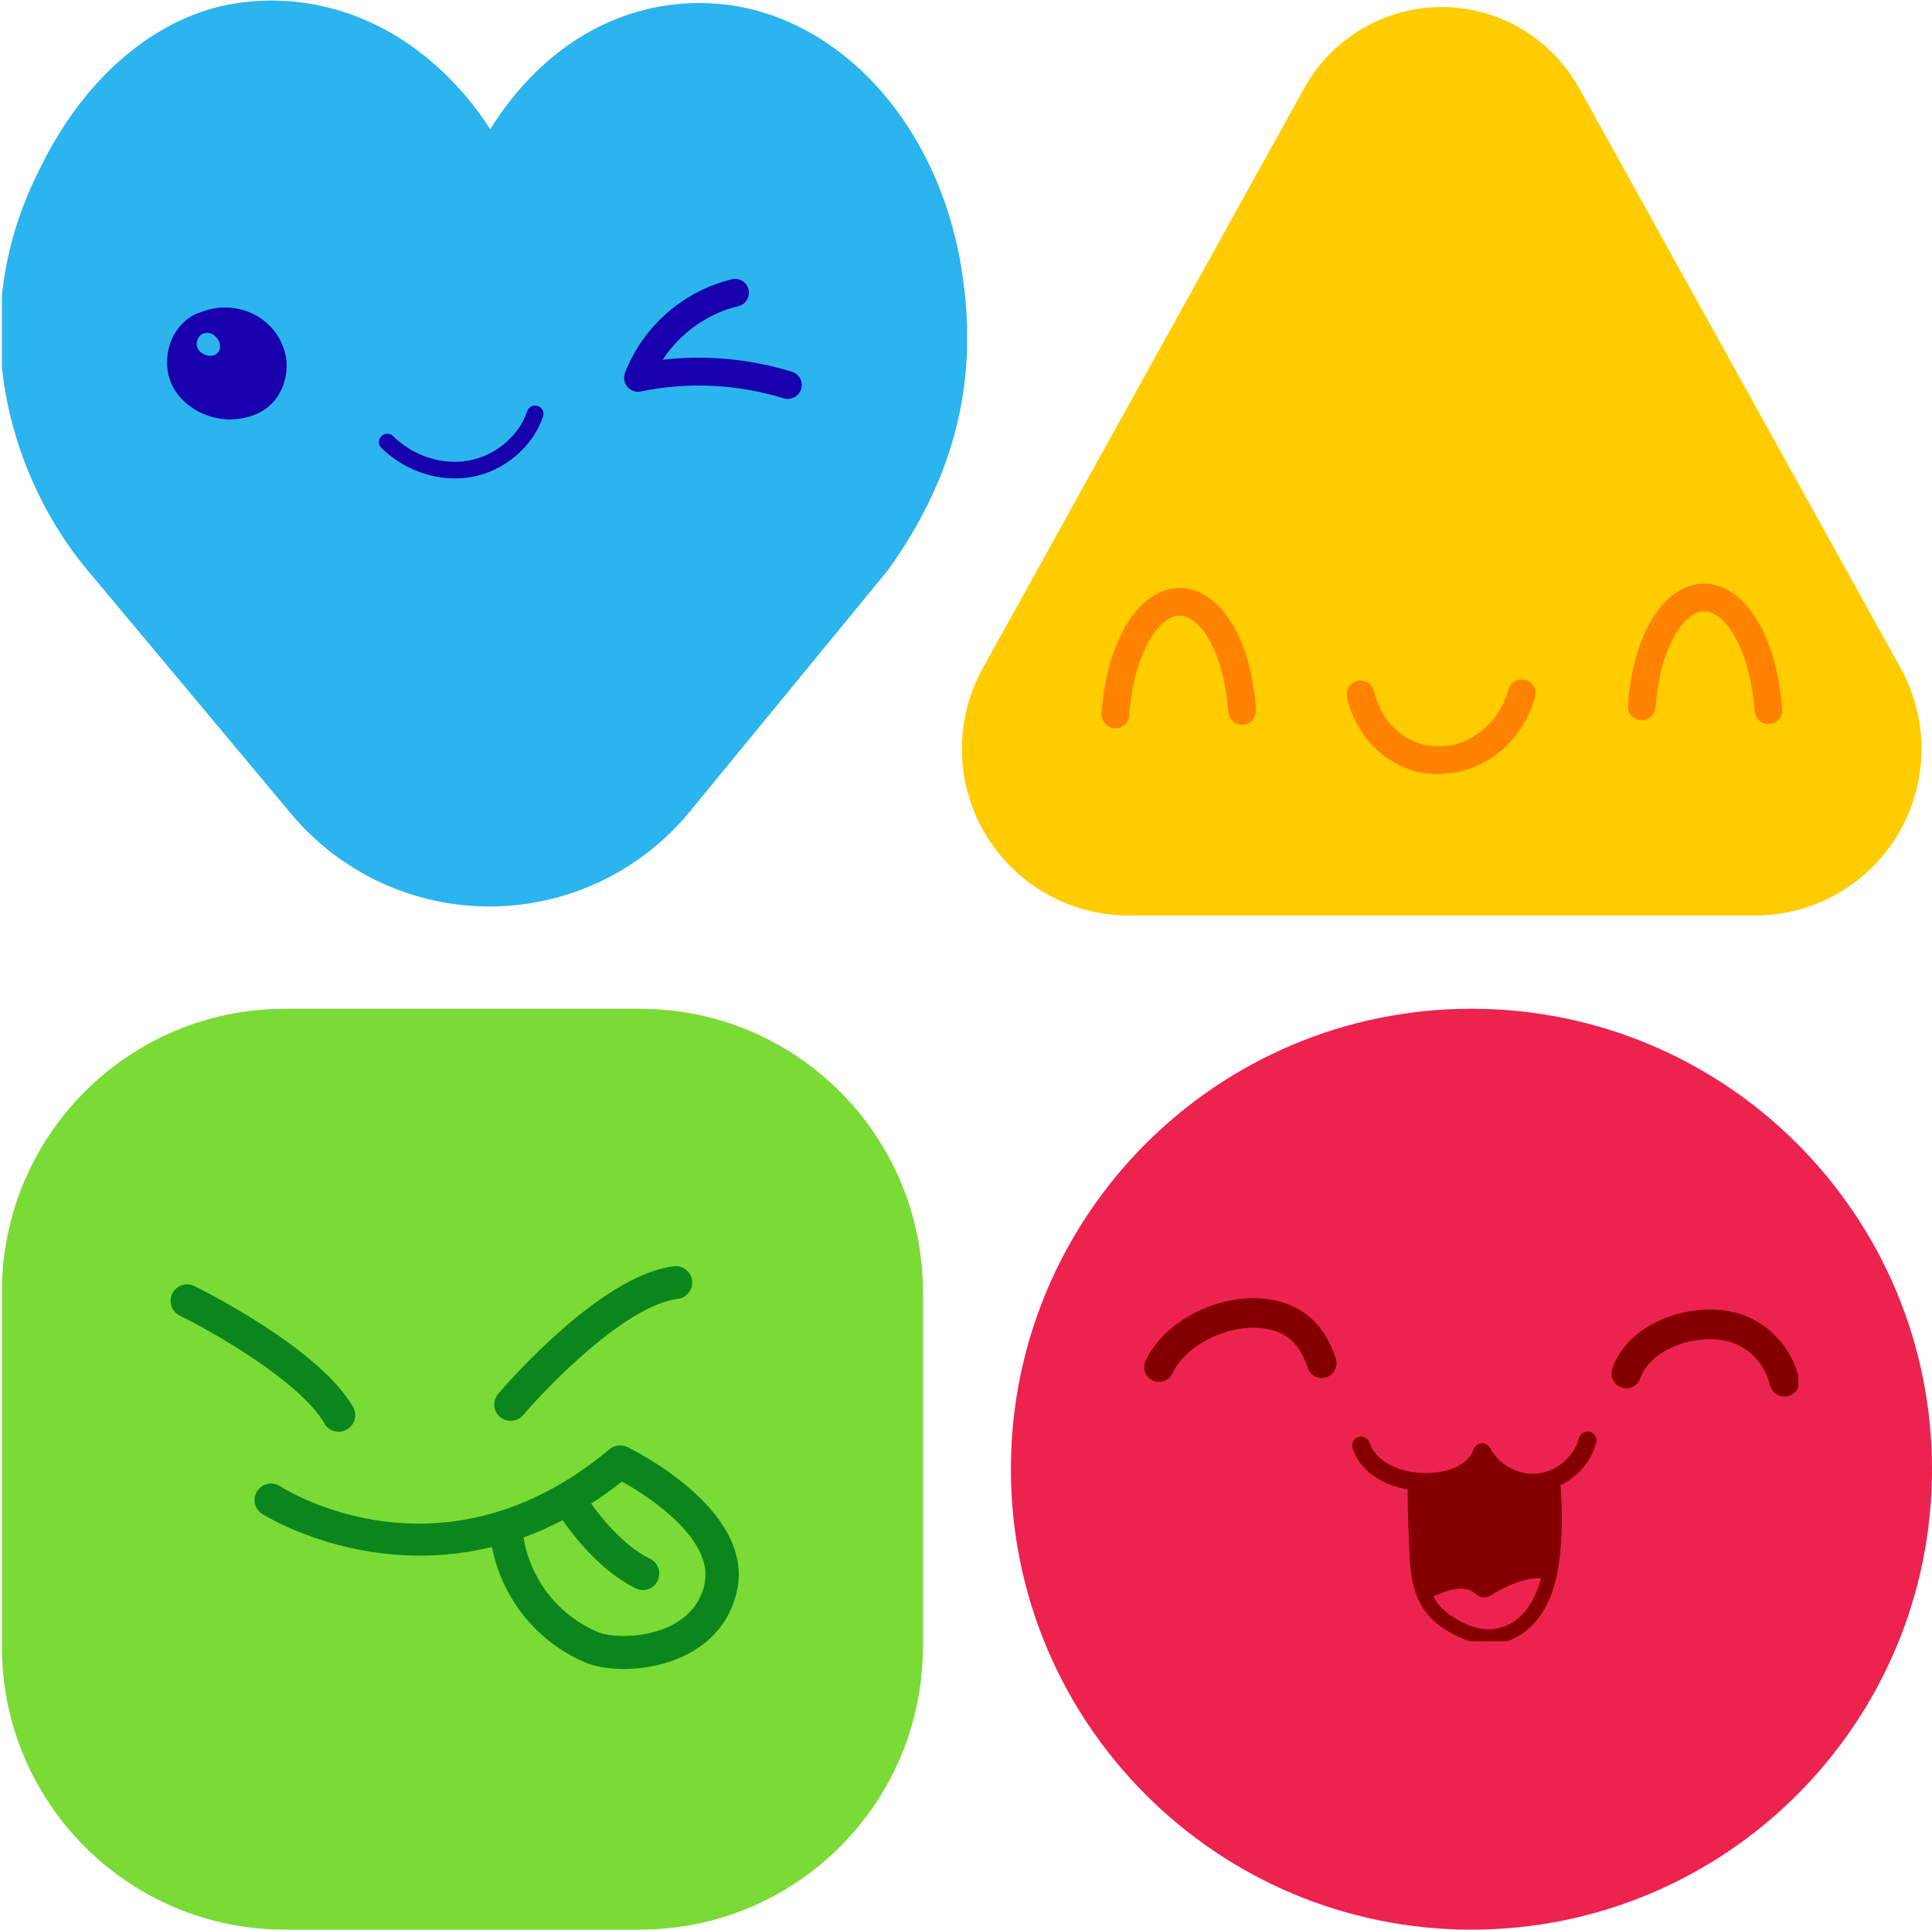 <?xml version="1.0" encoding="UTF-8"?>
<svg id="Layer_2" data-name="Layer 2" xmlns="http://www.w3.org/2000/svg" xmlns:xlink="http://www.w3.org/1999/xlink" viewBox="0 0 173.04 172.87">
  <defs>
    <style>
      .cls-1 {
        fill: #fc0;
      }

      .cls-2 {
        clip-path: url(#clippath-21);
      }

      .cls-3 {
        clip-path: url(#clippath-6);
      }

      .cls-4 {
        clip-path: url(#clippath-7);
      }

      .cls-5 {
        clip-path: url(#clippath-17);
      }

      .cls-6 {
        clip-path: url(#clippath-31);
      }

      .cls-7 {
        clip-path: url(#clippath-15);
      }

      .cls-8 {
        clip-path: url(#clippath-33);
      }

      .cls-9 {
        clip-path: url(#clippath-18);
      }

      .cls-10 {
        clip-path: url(#clippath-4);
      }

      .cls-11 {
        clip-path: url(#clippath-22);
      }

      .cls-12 {
        clip-path: url(#clippath-23);
      }

      .cls-13 {
        clip-path: url(#clippath-9);
      }

      .cls-14 {
        clip-path: url(#clippath-10);
      }

      .cls-15 {
        clip-path: url(#clippath-25);
      }

      .cls-16 {
        clip-path: url(#clippath-27);
      }

      .cls-17 {
        clip-path: url(#clippath-11);
      }

      .cls-18 {
        fill: none;
      }

      .cls-19 {
        clip-path: url(#clippath-28);
      }

      .cls-20 {
        fill: #0c861c;
      }

      .cls-21 {
        clip-path: url(#clippath-1);
      }

      .cls-22 {
        fill: #ed234f;
      }

      .cls-23 {
        fill: #ff8200;
      }

      .cls-24 {
        fill: #840000;
      }

      .cls-25 {
        clip-path: url(#clippath-5);
      }

      .cls-26 {
        clip-path: url(#clippath-20);
      }

      .cls-27 {
        fill: #1800ad;
      }

      .cls-28 {
        clip-path: url(#clippath-8);
      }

      .cls-29 {
        clip-path: url(#clippath-3);
      }

      .cls-30 {
        clip-path: url(#clippath-26);
      }

      .cls-31 {
        clip-path: url(#clippath-12);
      }

      .cls-32 {
        clip-path: url(#clippath-14);
      }

      .cls-33 {
        clip-path: url(#clippath-30);
      }

      .cls-34 {
        clip-path: url(#clippath-19);
      }

      .cls-35 {
        clip-path: url(#clippath-32);
      }

      .cls-36 {
        fill: #2bb4ee;
      }

      .cls-37 {
        clip-path: url(#clippath-16);
      }

      .cls-38 {
        clip-path: url(#clippath-2);
      }

      .cls-39 {
        clip-path: url(#clippath-29);
      }

      .cls-40 {
        fill: #7adb37;
      }

      .cls-41 {
        clip-path: url(#clippath-13);
      }

      .cls-42 {
        clip-path: url(#clippath-24);
      }

      .cls-43 {
        clip-path: url(#clippath);
      }
    </style>
    <clipPath id="clippath">
      <rect class="cls-18" width="86.94" height="81.37"/>
    </clipPath>
    <clipPath id="clippath-1">
      <path class="cls-18" d="M3.59,15.07c-7.36,14.41-2.07,28.43,4.13,35.87l18.34,21.95c4.42,5.3,10.98,8.35,17.88,8.32,6.9-.03,13.44-3.14,17.82-8.48l17.76-21.64c5.77-8.01,8.07-16.5,6.75-25.96-1.69-13.09-10.33-23.23-21.01-24.69-6.54-.83-12.86,1.43-17.8,6.55-1.33,1.38-2.52,2.92-3.55,4.59-1.22-1.9-2.66-3.65-4.3-5.19C33.95,1.02,26.72-.98,19.78.55,13.21,2.13,7.31,7.42,3.59,15.07Z"/>
    </clipPath>
    <clipPath id="clippath-2">
      <rect class="cls-18" y="-.17" width="87.92" height="81.75"/>
    </clipPath>
    <clipPath id="clippath-3">
      <rect class="cls-18" x=".07" y="0" width="86.67" height="81.37"/>
    </clipPath>
    <clipPath id="clippath-4">
      <path class="cls-18" d="M3.59,15.07c-7.36,14.41-2.07,28.43,4.13,35.87l18.34,21.95c4.42,5.3,10.98,8.35,17.88,8.32,6.9-.03,13.44-3.14,17.82-8.48l17.76-21.64c5.77-8.01,8.07-16.5,6.75-25.96-1.69-13.09-10.33-23.23-21.01-24.69-6.54-.83-12.86,1.43-17.8,6.55-1.33,1.38-2.52,2.92-3.55,4.59-1.22-1.9-2.66-3.65-4.3-5.19C33.95,1.02,26.72-.98,19.78.55,13.21,2.13,7.31,7.42,3.59,15.07Z"/>
    </clipPath>
    <clipPath id="clippath-5">
      <rect class="cls-18" x="85.89" y=".37" width="86.55" height="81.65"/>
    </clipPath>
    <clipPath id="clippath-6">
      <path class="cls-18" d="M141.42,7.87l28.81,51.98c2.56,4.63,2.49,10.26-.19,14.82-2.69,4.56-7.58,7.35-12.87,7.35h-56.08c-5.29,0-10.18-2.8-12.87-7.35-2.68-4.56-2.76-10.19-.19-14.82L116.83,7.87c2.48-4.46,7.19-7.24,12.29-7.24s9.82,2.77,12.29,7.24Z"/>
    </clipPath>
    <clipPath id="clippath-7">
      <rect class="cls-18" x="84.83" y="-.17" width="87.92" height="83.29"/>
    </clipPath>
    <clipPath id="clippath-8">
      <rect class="cls-18" x="85.89" y=".63" width="86.55" height="81.39"/>
    </clipPath>
    <clipPath id="clippath-9">
      <path class="cls-18" d="M141.42,7.87l28.81,51.98c2.56,4.63,2.49,10.26-.19,14.82-2.69,4.56-7.58,7.35-12.87,7.35h-56.08c-5.29,0-10.18-2.8-12.87-7.35-2.68-4.56-2.76-10.19-.19-14.82L116.83,7.87c2.48-4.46,7.19-7.24,12.29-7.24s9.81,2.77,12.29,7.24Z"/>
    </clipPath>
    <clipPath id="clippath-10">
      <rect class="cls-18" x=".17" y="90.37" width="82.5" height="82.5"/>
    </clipPath>
    <clipPath id="clippath-11">
      <path class="cls-18" d="M25.52,90.37h31.79c14,0,25.35,11.36,25.35,25.36v31.79c0,14-11.35,25.35-25.35,25.35h-31.79c-14,0-25.35-11.35-25.35-25.35v-31.79c0-14,11.35-25.36,25.35-25.36Z"/>
    </clipPath>
    <clipPath id="clippath-12">
      <rect class="cls-18" y="89.29" width="83.29" height="84.83"/>
    </clipPath>
    <clipPath id="clippath-13">
      <rect class="cls-18" x=".17" y="90.37" width="82.5" height="82.5"/>
    </clipPath>
    <clipPath id="clippath-14">
      <path class="cls-18" d="M25.52,90.37h31.79c14,0,25.35,11.36,25.35,25.36v31.79c0,14-11.35,25.35-25.35,25.35h-31.79c-14,0-25.35-11.35-25.35-25.35v-31.79c0-14,11.35-25.36,25.35-25.36Z"/>
    </clipPath>
    <clipPath id="clippath-15">
      <rect class="cls-18" x="90.54" y="90.37" width="82.5" height="82.5"/>
    </clipPath>
    <clipPath id="clippath-16">
      <path class="cls-18" d="M131.79,90.37c-22.78,0-41.25,18.47-41.25,41.25s18.47,41.25,41.25,41.25,41.25-18.47,41.25-41.25-18.47-41.25-41.25-41.25Z"/>
    </clipPath>
    <clipPath id="clippath-17">
      <rect class="cls-18" x="89.46" y="89.29" width="84.83" height="84.83"/>
    </clipPath>
    <clipPath id="clippath-18">
      <rect class="cls-18" x="90.54" y="90.37" width="82.5" height="82.5"/>
    </clipPath>
    <clipPath id="clippath-19">
      <path class="cls-18" d="M131.79,90.37c-22.78,0-41.25,18.47-41.25,41.25s18.47,41.25,41.25,41.25,41.25-18.47,41.25-41.25-18.47-41.25-41.25-41.25Z"/>
    </clipPath>
    <clipPath id="clippath-20">
      <rect class="cls-18" x="98.6" y="52.27" width="14" height="13.88"/>
    </clipPath>
    <clipPath id="clippath-21">
      <rect class="cls-18" x="145.79" y="52.27" width="13.83" height="12.61"/>
    </clipPath>
    <clipPath id="clippath-22">
      <rect class="cls-18" x="120.61" y="60.85" width="16.94" height="8.49"/>
    </clipPath>
    <clipPath id="clippath-23">
      <rect class="cls-18" x="14.8" y="26.05" width="11.42" height="12.34"/>
    </clipPath>
    <clipPath id="clippath-24">
      <rect class="cls-18" x="55.53" y="24.86" width="16.89" height="11.99"/>
    </clipPath>
    <clipPath id="clippath-25">
      <rect class="cls-18" x="15.07" y="113.97" width="17.32" height="15.42"/>
    </clipPath>
    <clipPath id="clippath-26">
      <rect class="cls-18" x="43.19" y="113.32" width="20.05" height="14.54"/>
    </clipPath>
    <clipPath id="clippath-27">
      <rect class="cls-18" x="21.59" y="129.4" width="44.73" height="20.8"/>
    </clipPath>
    <clipPath id="clippath-28">
      <rect class="cls-18" x="143.45" y="117.06" width="17.62" height="9.25"/>
    </clipPath>
    <clipPath id="clippath-29">
      <rect class="cls-18" x="102.29" y="115.92" width="18.02" height="8.84"/>
    </clipPath>
    <clipPath id="clippath-30">
      <rect class="cls-18" x="126.48" y="129.4" width="13.88" height="17.65"/>
    </clipPath>
    <clipPath id="clippath-31">
      <rect class="cls-18" x="124.94" y="127.85" width="15.42" height="19.19"/>
    </clipPath>
    <clipPath id="clippath-32">
      <rect class="cls-18" x="126.48" y="140.19" width="12.34" height="6.85"/>
    </clipPath>
    <clipPath id="clippath-33">
      <rect class="cls-18" x="126.48" y="140.19" width="13.88" height="6.85"/>
    </clipPath>
  </defs>
  <g id="Layer_1-2" data-name="Layer 1">
    <g>
      <g class="cls-43">
        <g class="cls-21">
          <g class="cls-38">
            <g class="cls-29">
              <g class="cls-10">
                <path class="cls-36" d="M.17,0h86.44v94.54H.17V0Z"/>
              </g>
            </g>
          </g>
        </g>
      </g>
      <g class="cls-25">
        <g class="cls-3">
          <g class="cls-4">
            <g class="cls-28">
              <g class="cls-13">
                <path class="cls-1" d="M75.74-14.3h106.86v96.32h-106.86V-14.3Z"/>
              </g>
            </g>
          </g>
        </g>
      </g>
      <g class="cls-14">
        <g class="cls-17">
          <g class="cls-31">
            <g class="cls-41">
              <g class="cls-32">
                <path class="cls-40" d="M.17,90.37h82.5v82.5H.17v-82.5Z"/>
              </g>
            </g>
          </g>
        </g>
      </g>
      <g class="cls-7">
        <g class="cls-37">
          <g class="cls-5">
            <g class="cls-9">
              <g class="cls-34">
                <path class="cls-22" d="M90.54,90.37h82.5v82.5h-82.5v-82.5Z"/>
              </g>
            </g>
          </g>
        </g>
      </g>
      <g class="cls-26">
        <path class="cls-23" d="M112.47,63.34c0,.22.02.39,0,.54-.09.64-.62,1.07-1.27,1.05-.61-.02-1.12-.49-1.19-1.12-.05-.51-.09-1.01-.16-1.51-.23-1.64-.64-3.22-1.4-4.71-.31-.61-.69-1.17-1.19-1.65-.29-.28-.6-.52-.98-.66-.44-.17-.88-.16-1.31.02-.49.2-.88.54-1.22.93-.48.54-.84,1.14-1.14,1.78-.56,1.16-.92,2.38-1.16,3.63-.16.81-.25,1.63-.31,2.46-.04.52-.32.89-.81,1.07-.47.17-.91.08-1.28-.26-.28-.26-.42-.6-.39-.98.15-2.12.54-4.19,1.34-6.18.4-.99.9-1.93,1.57-2.78.55-.7,1.2-1.31,1.99-1.74.63-.34,1.3-.53,2.01-.55.9-.02,1.71.24,2.46.71.66.41,1.21.95,1.68,1.56.72.93,1.25,1.98,1.66,3.08.51,1.38.83,2.81,1,4.27.04.37.08.74.11,1.03"/>
      </g>
      <g class="cls-2">
        <path class="cls-23" d="M152.62,52.27c.91.03,1.72.31,2.47.8s1.35,1.13,1.86,1.85c.71.99,1.22,2.08,1.62,3.22.48,1.39.78,2.82.94,4.28.04.39.08.79.11,1.18.02.44-.17.79-.52,1.04-.74.52-1.78.1-1.93-.79-.05-.33-.07-.67-.1-1-.16-1.51-.48-2.99-1.03-4.41-.25-.64-.55-1.27-.93-1.84-.3-.46-.64-.9-1.08-1.25-.15-.12-.32-.23-.49-.33-.61-.34-1.24-.33-1.85.02-.38.22-.69.51-.98.84-.49.58-.86,1.24-1.17,1.94-.47,1.06-.78,2.17-.98,3.31-.13.71-.22,1.43-.27,2.15-.01.14-.04.28-.07.4-.18.58-.75.93-1.36.84-.6-.09-1.05-.58-1.05-1.19,0-.31.03-.61.06-.93.13-1.26.36-2.5.72-3.72.34-1.13.78-2.23,1.39-3.24.48-.78,1.04-1.49,1.75-2.06.58-.47,1.22-.82,1.95-.98.31-.07.63-.1.95-.14"/>
      </g>
      <g class="cls-11">
        <path class="cls-23" d="M128.49,69.34c-2.04-.04-4.05-.94-5.68-2.69-1.08-1.16-1.77-2.54-2.14-4.07-.06-.27-.07-.53.02-.79.18-.5.64-.83,1.17-.83.53,0,.99.34,1.17.84.04.1.05.2.08.3.34,1.31.98,2.45,2,3.34,1.13.99,2.45,1.47,3.95,1.42,1.36-.04,2.55-.52,3.6-1.36,1.17-.93,1.94-2.13,2.39-3.55.03-.1.05-.2.1-.29.25-.62.9-.93,1.52-.74.62.2.99.83.83,1.47-.23.9-.6,1.74-1.08,2.54-.88,1.43-2.04,2.58-3.53,3.38-1.25.69-2.6,1.03-4.39,1.04"/>
      </g>
      <path class="cls-27" d="M17.94,28.78c-1.99.84-2.8,3.55-1.82,5.48.98,1.92,3.38,2.9,5.5,2.48.68-.13,1.36-.4,1.9-.84.95-.77,1.44-2.02,1.4-3.24-.02-.85-.32-1.65-.8-2.34-1.24-1.79-3.57-2.46-5.62-1.74l-.57.2Z"/>
      <g class="cls-12">
        <path class="cls-27" d="M20.64,37.58c-2.15,0-4.25-1.17-5.18-2.98-.59-1.16-.66-2.61-.19-3.91.45-1.21,1.29-2.13,2.37-2.6.02,0,.03-.01.05-.02l.57-.2c2.41-.84,5.07-.01,6.48,2.02.58.84.9,1.78.93,2.74.04,1.52-.58,2.96-1.68,3.84-.6.49-1.35.82-2.22.99-.37.07-.75.11-1.13.11h0ZM18.21,29.48c-.69.3-1.24.91-1.54,1.73-.33.91-.29,1.93.11,2.72.8,1.56,2.81,2.46,4.69,2.08.63-.12,1.17-.36,1.58-.69.72-.58,1.16-1.6,1.13-2.64-.02-.67-.25-1.33-.66-1.93-1.02-1.48-2.99-2.08-4.77-1.46l-.54.19Z"/>
      </g>
      <path class="cls-36" d="M17.32,30.05c-.34.66-.28,1.52.52,2.02.52.33,1.16.42,1.7.12.13-.07.24-.16.34-.27.32-.35.4-.87.27-1.33-.11-.39-.37-.74-.7-.99-.1-.08-.2-.13-.31-.17-.67-.28-1.48-.03-1.81.61Z"/>
      <path class="cls-27" d="M18.82,32.87c-.42,0-.86-.13-1.25-.37-1.07-.68-1.11-1.87-.69-2.68.44-.85,1.51-1.22,2.44-.84.17.07.31.15.43.24.43.34.74.77.87,1.25.19.64.04,1.33-.38,1.8-.13.14-.28.27-.46.37-.29.16-.62.24-.96.24h0ZM18.56,29.82c-.34,0-.65.17-.8.46-.22.42-.24,1,.35,1.37.4.26.84.3,1.19.11.08-.05.16-.11.21-.17.19-.2.25-.55.16-.86-.08-.27-.27-.53-.54-.74-.04-.03-.11-.07-.19-.1-.13-.05-.25-.07-.39-.07h0Z"/>
      <path class="cls-27" d="M40.75,42.86c-2.39,0-4.82-.99-6.59-2.73-.29-.28-.3-.76,0-1.05.29-.3.76-.3,1.05-.01,1.78,1.77,4.36,2.61,6.72,2.2,2.42-.42,4.55-2.2,5.29-4.43.13-.39.55-.6.95-.47.39.13.6.55.47.94-.92,2.74-3.51,4.92-6.45,5.43-.48.08-.95.12-1.44.12Z"/>
      <g class="cls-42">
        <path class="cls-27" d="M70.58,35.75c-.13,0-.25-.02-.37-.06-4.14-1.28-8.57-1.5-12.82-.62-.45.09-.9-.07-1.2-.42-.29-.34-.37-.82-.21-1.25,1.59-4.14,5.25-7.35,9.57-8.38.67-.16,1.34.25,1.49.92.16.67-.25,1.34-.92,1.49-2.77.66-5.22,2.43-6.77,4.8,3.89-.45,7.84-.08,11.59,1.08.65.2,1.02.9.81,1.55-.16.53-.66.87-1.18.87h0Z"/>
      </g>
      <path class="cls-40" d="M46.68,136.31s-4.25.17,1.01,6.89c5.26,6.71,13.61,6.58,16.64-.19,3.43-7.69-9.25-11.83-9.25-11.83l-8.4,5.13Z"/>
      <g class="cls-15">
        <path class="cls-20" d="M29.05,127.52c.27.48.77.74,1.28.74.26,0,.51-.06.75-.2.7-.41.95-1.31.54-2.02-3.09-5.35-13.77-10.6-14.21-10.83-.74-.36-1.62-.05-1.98.68-.36.74-.06,1.62.68,1.98,2.86,1.4,10.75,5.86,12.95,9.65Z"/>
      </g>
      <g class="cls-30">
        <path class="cls-20" d="M45.74,127.28c.42,0,.84-.17,1.13-.52,2.29-2.69,9.23-9.83,13.84-10.4.81-.1,1.38-.84,1.28-1.64-.1-.81-.85-1.39-1.65-1.28-6.69.83-15.36,11-15.72,11.43-.53.62-.45,1.55.17,2.08.28.22.61.34.95.34Z"/>
      </g>
      <g class="cls-16">
        <path class="cls-20" d="M56.17,129.63c-.52-.25-1.14-.17-1.58.2-14.9,12.47-28.92,3.69-29.51,3.31-.68-.44-1.6-.25-2.04.44-.45.68-.26,1.6.43,2.04.13.08,9.14,5.78,20.59,2.97.89,4.56,3.98,8.45,8.26,10.3.9.4,2.16.63,3.54.63,1.86,0,3.94-.4,5.74-1.34,2.41-1.26,3.95-3.28,4.45-5.86,1.37-7.18-9.41-12.47-9.88-12.69ZM63.13,141.77c-.33,1.68-1.3,2.95-2.91,3.8-2.49,1.3-5.65,1.11-6.73.62-3.5-1.51-5.98-4.71-6.6-8.45,1.15-.42,2.32-.94,3.5-1.55.84,1.21,3.35,4.55,6.54,6.1.2.1.43.16.64.16.55,0,1.08-.31,1.33-.84.36-.73.05-1.61-.68-1.97-2.42-1.17-4.47-3.81-5.27-4.94.92-.59,1.83-1.24,2.75-1.97,2.9,1.58,8.13,5.31,7.42,9.04Z"/>
      </g>
      <g class="cls-19">
        <path class="cls-24" d="M159.82,125.11c-.61,0-1.16-.42-1.3-1.04-.41-1.86-1.92-3.43-3.76-3.91-.84-.22-1.81-.25-2.89-.08-1.83.28-4.22,1.34-4.96,3.41-.25.69-1.01,1.05-1.7.8-.69-.25-1.05-1.01-.8-1.7,1.13-3.16,4.39-4.72,7.06-5.14,1.45-.22,2.78-.17,3.98.14,2.78.72,5.06,3.1,5.68,5.91.16.72-.3,1.42-1.02,1.58-.09.02-.19.03-.28.03Z"/>
      </g>
      <g class="cls-39">
        <path class="cls-24" d="M103.8,123.8c-.19,0-.38-.04-.56-.13-.67-.31-.95-1.1-.64-1.77,1.11-2.36,3.68-4.35,6.71-5.19,2.76-.77,5.47-.46,7.44.86,1.3.87,2.27,2.26,2.89,4.14.23.69-.14,1.45-.84,1.67-.69.23-1.45-.14-1.67-.84-.3-.9-.86-2.11-1.86-2.77-1.31-.89-3.23-1.07-5.24-.51-2.27.63-4.24,2.11-5.01,3.76-.23.48-.7.77-1.21.77Z"/>
      </g>
      <path class="cls-24" d="M137.31,133.64c-1.7,0-3.37-.77-4.49-2.04-1.16,1.4-3.19,1.96-4.95,1.98-.34,0-.7-.01-1.07-.05-2.86-.28-4.96-1.7-5.66-3.78-.14-.42.08-.87.51-1.01.42-.14.87.08,1.01.5.57,1.73,2.6,2.53,4.3,2.7.31.03.61.05.89.04,1.58-.02,3.62-.6,4.15-2.14.1-.3.38-.51.69-.53.33-.02.62.14.77.42.78,1.51,2.58,2.47,4.28,2.28.3-.04.61-.11.93-.22,1.32-.48,2.4-1.64,2.75-2.95.11-.42.55-.67.97-.57.43.11.68.55.57.98-.48,1.83-1.92,3.37-3.74,4.04-.44.16-.87.26-1.3.31-.2.02-.41.03-.61.03Z"/>
      <g class="cls-33">
        <path class="cls-24" d="M138.68,140.89c-.05.27-.11.52-.17.77-.37,1.38-1.04,2.71-2.11,3.66-1.02.9-2.33,1.33-3.69,1.14-1.03-.15-2-.6-2.88-1.16-1.1-.71-1.77-1.58-2.16-2.55-.67-1.63-.61-3.55-.7-5.52-.06-1.49-.09-2.99-.09-4.48.33.03.66.05.99.04,1.98-.03,4.24-.8,4.89-2.68.94,1.81,3.05,2.93,5.08,2.71.37-.04.75-.13,1.11-.26.23,2.56.27,5.77-.26,8.33Z"/>
      </g>
      <g class="cls-6">
        <path class="cls-24" d="M133.34,147.29c-.24,0-.49-.01-.74-.05-1.04-.15-2.11-.58-3.21-1.28-1.16-.75-1.98-1.71-2.47-2.93-.61-1.5-.67-3.19-.72-4.84-.01-.31-.02-.63-.04-.95-.06-1.43-.09-2.9-.09-4.51,0-.22.1-.44.26-.59.17-.15.39-.22.61-.2.31.03.61.05.9.04,1.58-.02,3.62-.6,4.15-2.13.1-.3.37-.51.69-.54.32-.02.61.14.77.43.78,1.51,2.58,2.46,4.28,2.28.3-.04.62-.11.93-.22.23-.08.49-.05.7.08.2.13.34.35.36.6.14,1.49.39,5.32-.27,8.56-.05.28-.12.55-.19.81-.45,1.69-1.26,3.1-2.35,4.06-1.04.9-2.28,1.38-3.59,1.38h0ZM127.67,133.58c0,1.27.04,2.45.08,3.6.02.33.03.64.04.97.05,1.57.1,3.05.6,4.28.37.9.98,1.62,1.86,2.19.89.57,1.75.92,2.56,1.04,1.1.15,2.18-.19,3.05-.95,1.07-.95,1.61-2.3,1.86-3.27.06-.22.11-.46.16-.7v-.02c.4-1.92.51-4.48.33-7.16-.1.02-.2.03-.3.04-1.91.21-3.85-.58-5.1-2.01-1.16,1.4-3.19,1.96-4.95,1.98h-.2Z"/>
      </g>
      <g class="cls-35">
        <path class="cls-22" d="M138.68,140.89c-.05.27-.11.52-.17.77-.37,1.38-1.04,2.71-2.11,3.66-1.02.9-2.33,1.33-3.69,1.14-1.03-.15-2-.6-2.88-1.16-1.1-.71-1.77-1.58-2.16-2.55.3-.14.6-.27.9-.4,1.22-.51,2.74-.9,3.78-.08.16.13.31.29.52.31.19.02.37-.08.54-.19,1.25-.77,2.63-1.4,4.1-1.52.39-.03.79-.02,1.18.03Z"/>
      </g>
      <g class="cls-8">
        <path class="cls-24" d="M133.34,147.03c-.23,0-.46-.02-.7-.05-1-.14-2.04-.56-3.09-1.24-1.12-.72-1.9-1.64-2.37-2.81-.11-.27.01-.56.27-.68.3-.14.61-.28.92-.4,1.92-.8,3.33-.8,4.32,0l.09.07c.05.04.13.11.17.12,0,0,.07-.04.17-.11,1.57-.96,2.98-1.49,4.34-1.6.42-.04.85-.02,1.29.02.14.02.27.1.36.22.08.11.12.27.1.4-.05.28-.12.55-.19.81-.43,1.64-1.22,2.99-2.27,3.92-.98.86-2.18,1.31-3.42,1.31ZM128.37,143c.4.75.97,1.36,1.75,1.85.92.6,1.82.96,2.66,1.08,1.17.16,2.34-.2,3.26-1.01,1.13-1,1.68-2.4,1.95-3.4l.04-.14c-.16,0-.33,0-.48.01-1.19.1-2.45.57-3.86,1.44-.16.1-.49.31-.87.27-.33-.04-.55-.22-.72-.36l-.07-.06c-.66-.52-1.72-.48-3.25.16-.13.05-.27.11-.4.17Z"/>
      </g>
    </g>
  </g>
</svg>